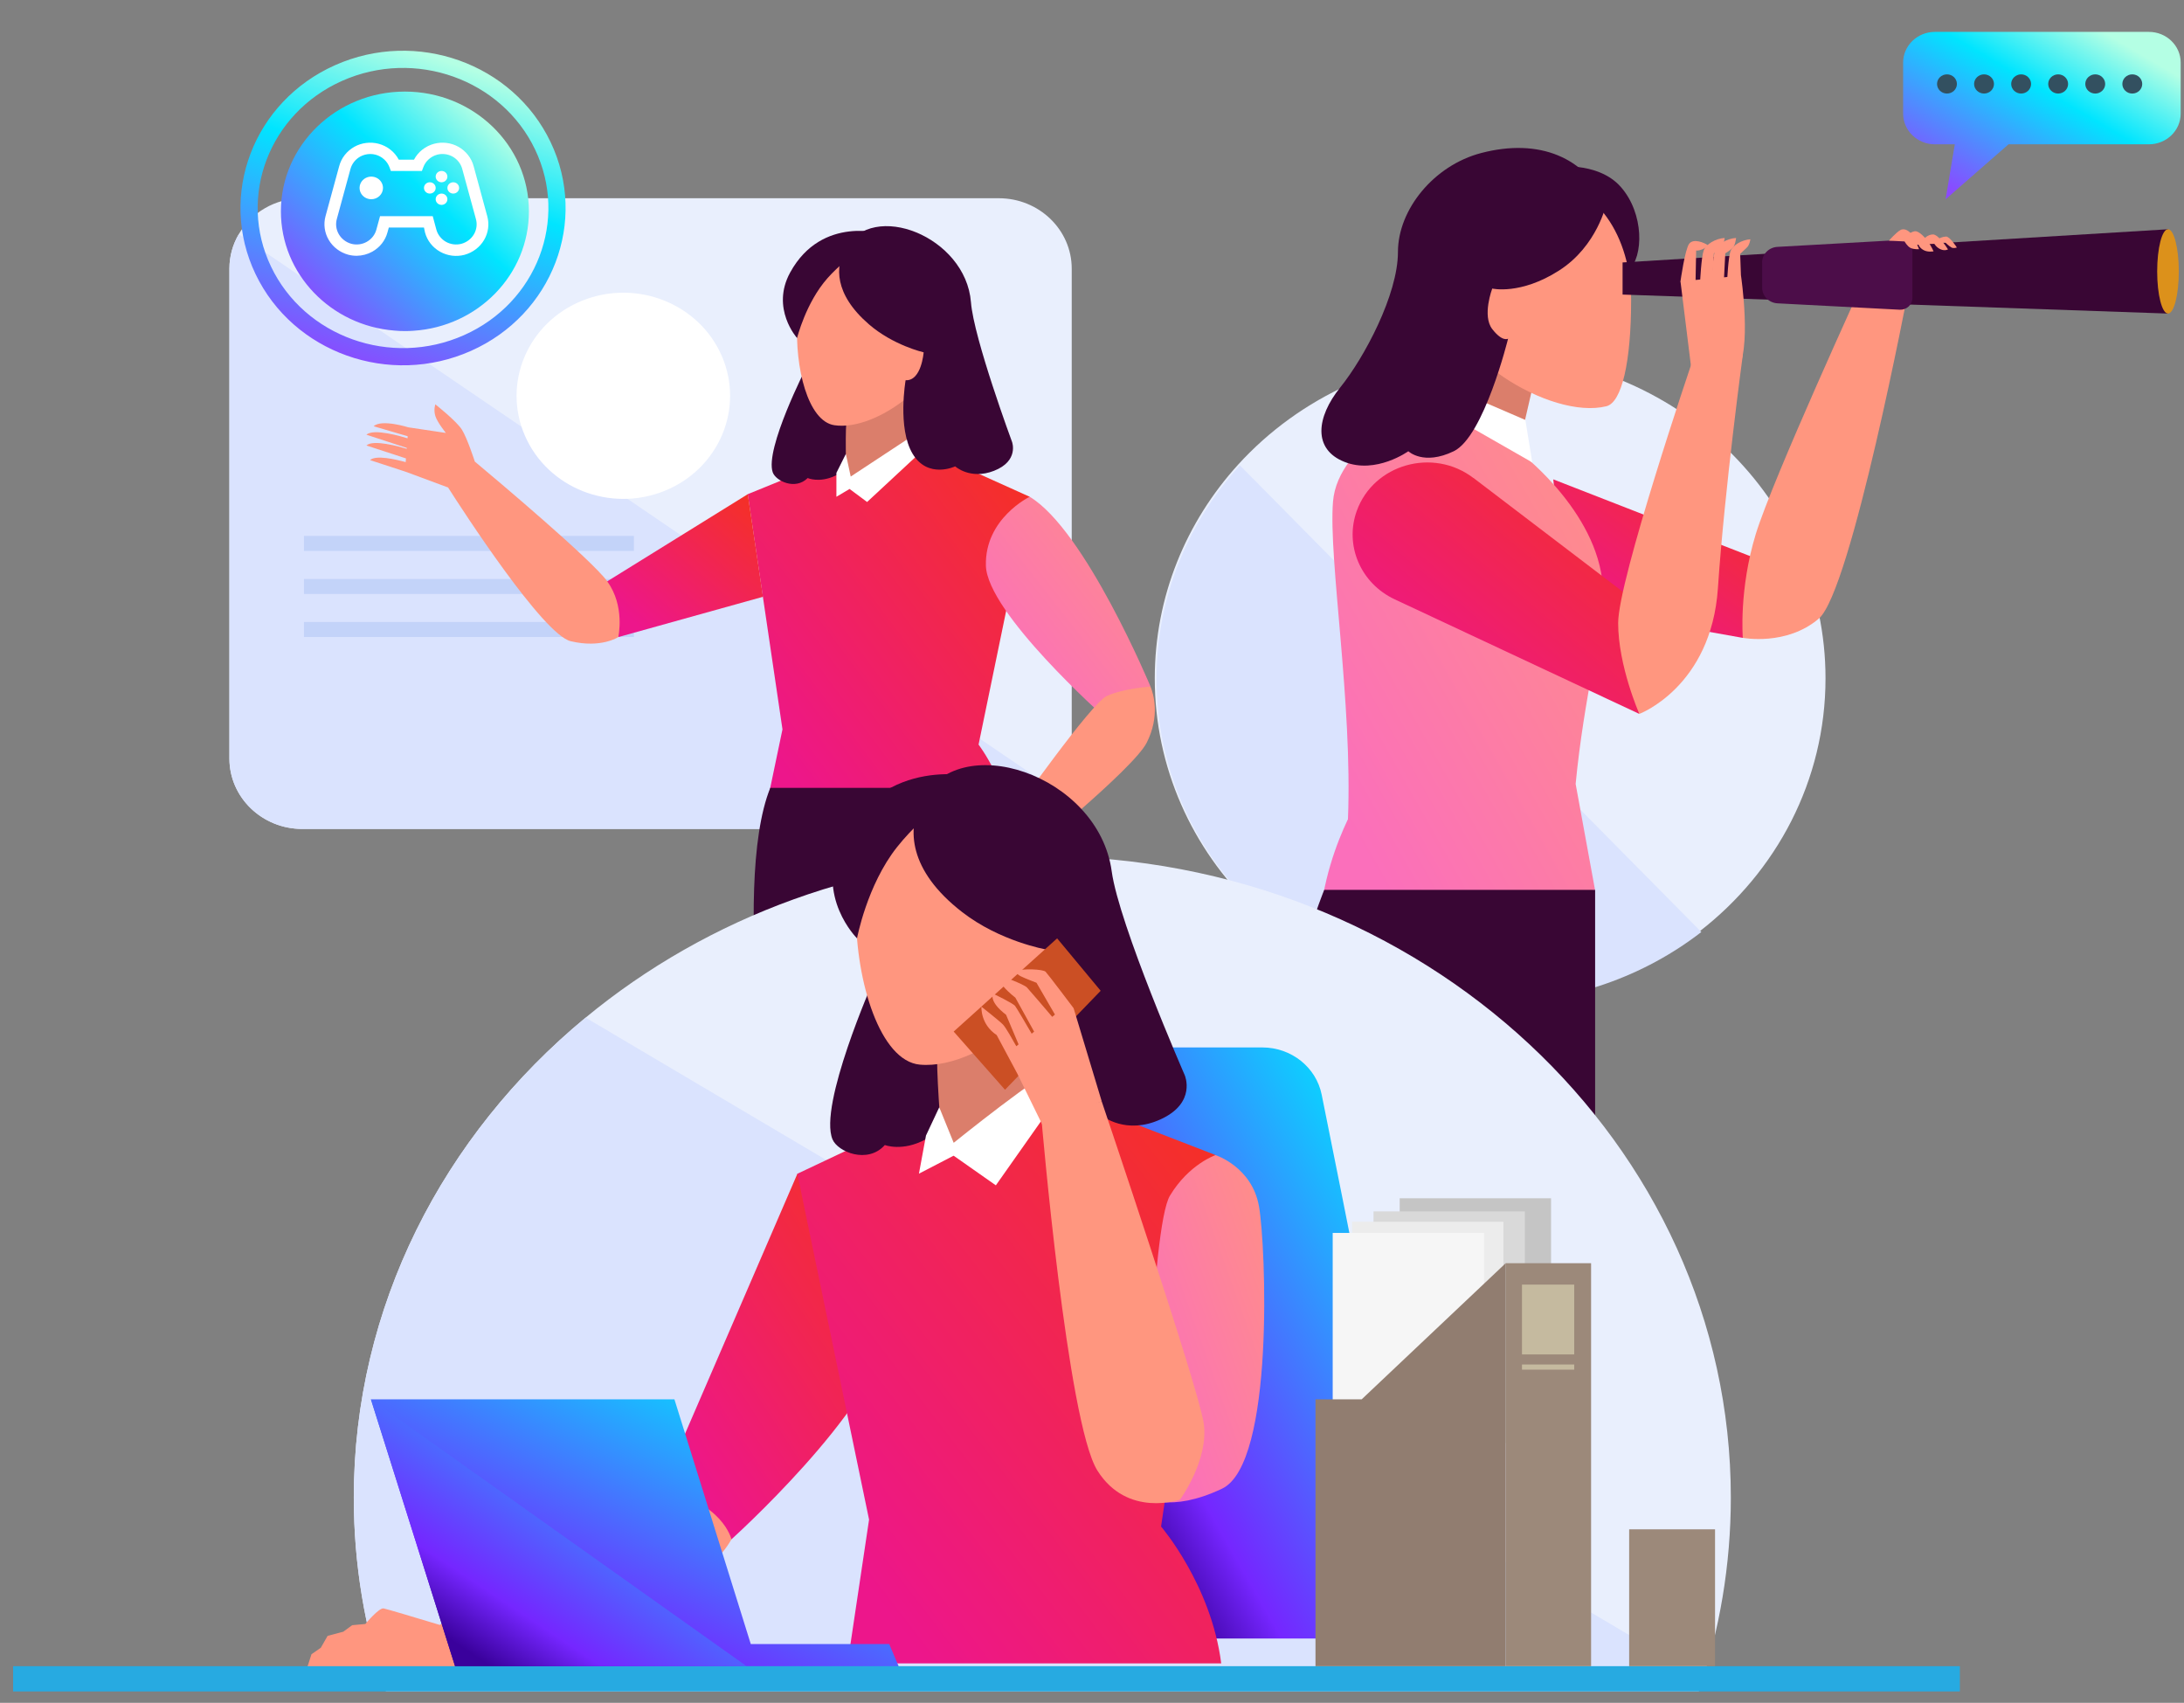 <svg width="127" height="99" viewBox="0 0 127 99" fill="none" xmlns="http://www.w3.org/2000/svg">
<rect x="0" y="0" width="127" height="99" fill="#808080" stroke="none"/>
<path d="M62.321 15.62V44.099C62.321 44.86 62.105 45.571 61.73 46.182C60.993 47.387 59.634 48.194 58.08 48.194H17.581C15.239 48.194 13.34 46.359 13.34 44.099V15.62C13.34 14.893 13.537 14.209 13.883 13.62C14.607 12.369 15.992 11.525 17.581 11.525H58.08C60.422 11.525 62.321 13.359 62.321 15.62Z" fill="#E9EFFD"/>
<path d="M61.73 46.182C60.993 47.387 59.634 48.194 58.08 48.194H17.581C15.239 48.194 13.34 46.36 13.34 44.099V15.62C13.34 14.893 13.537 14.209 13.883 13.62L61.73 46.182Z" fill="#DAE3FE"/>
<path d="M38.652 28.536C41.812 27.254 43.297 23.741 41.97 20.689C40.642 17.638 37.004 16.204 33.843 17.486C30.683 18.768 29.197 22.281 30.525 25.332C31.853 28.383 35.491 29.818 38.652 28.536Z" fill="white"/>
<path d="M36.861 31.157H17.675V32.031H36.861V31.157Z" fill="#C3D3F9"/>
<path d="M36.861 33.66H17.675V34.534H36.861V33.66Z" fill="#C3D3F9"/>
<path d="M36.861 36.162H17.675V37.036H36.861V36.162Z" fill="#C3D3F9"/>
<path d="M27.183 19.943C31.672 17.946 33.635 12.812 31.566 8.477C29.497 4.142 24.18 2.247 19.69 4.245C15.2 6.242 13.238 11.376 15.307 15.711C17.376 20.046 22.693 21.941 27.183 19.943Z" stroke="url(#paint0_linear_3_4010)" stroke-linecap="round" stroke-linejoin="round"/>
<path d="M30.756 12.286C30.756 15.973 27.792 18.987 24.041 19.23C23.879 19.242 23.71 19.248 23.545 19.248C23.342 19.248 23.142 19.239 22.945 19.22C19.244 18.929 16.335 15.936 16.335 12.286C16.335 8.44 19.565 5.324 23.545 5.324C27.525 5.324 30.756 8.44 30.756 12.286Z" fill="url(#paint1_linear_3_4010)"/>
<path d="M54.649 26.526L59.878 28.881L56.904 43.289C56.904 43.289 58.731 45.666 58.944 48.767L44.335 47.979L45.501 42.403L43.481 28.731L48.623 26.633C48.623 26.633 50.853 24.802 54.643 26.526H54.649Z" fill="url(#paint2_linear_3_4010)"/>
<path d="M46.893 21.349C46.893 21.349 44.456 26.112 44.936 27.464C45.114 27.964 46.251 28.513 46.966 27.792C46.966 27.792 47.636 28.096 48.567 27.66C49.497 27.225 49.707 24.091 49.707 24.091L46.889 21.349H46.893Z" fill="#390634"/>
<path d="M53.798 21.72L53.065 26.375C53.065 26.375 51.692 28.755 49.212 28.305C49.212 28.305 49.142 25.373 49.212 24.581L53.798 21.72Z" fill="#DB7E6B"/>
<path d="M46.365 18.69C46.212 21.349 46.975 24.495 48.522 24.722C50.99 25.084 54.909 22.051 55.062 19.395C55.214 16.736 53.305 14.35 50.815 14.215C48.322 14.08 46.52 16.034 46.365 18.69Z" fill="#FF967F"/>
<path d="M49.187 26.391L49.469 27.706L53.386 25.127L53.996 25.866L50.422 29.185L49.403 28.427L48.637 28.881V27.492L49.187 26.391Z" fill="white"/>
<path d="M49.142 14.463C48.58 15.473 48.488 17.086 50.521 18.849C51.937 20.079 53.71 20.484 53.71 20.484C53.71 20.484 53.586 22.158 52.662 22.106C52.662 22.106 52.176 24.882 53.065 26.375C53.954 27.869 55.543 27.114 55.543 27.114C55.543 27.114 56.419 27.912 57.801 27.372C59.265 26.802 58.852 25.695 58.852 25.695C58.852 25.695 56.623 19.671 56.461 17.57C56.162 13.746 50.727 11.608 49.142 14.463Z" fill="#390634"/>
<path d="M45.95 15.838C44.8 17.932 46.35 19.653 46.35 19.653C46.35 19.653 46.858 17.595 48.12 16.172C49.381 14.749 51.391 13.605 51.391 13.605C51.391 13.605 47.802 12.47 45.95 15.838Z" fill="#390634"/>
<path d="M44.792 45.805C42.445 51.61 45.116 67.632 45.116 67.632H55.97C55.97 67.632 61.297 52.015 58.26 45.805H44.792Z" fill="#390634"/>
<path d="M43.484 28.731L35.05 33.96L35.956 37.039L44.367 34.696L43.484 28.731Z" fill="url(#paint3_linear_3_4010)"/>
<path d="M35.314 33.797C34.377 32.519 28.812 27.838 27.611 26.835C27.611 26.835 27.176 25.483 26.859 24.977C26.541 24.474 25.315 23.508 25.315 23.508C25.315 23.508 25.201 23.815 25.315 24.186C25.429 24.557 25.928 25.17 25.928 25.17L23.749 24.845C23.749 24.845 22.183 24.351 21.729 24.781L23.708 25.363L23.698 25.483C23.399 25.388 21.722 24.885 21.309 25.274L23.654 26.041V26.093C23.244 25.971 21.703 25.529 21.309 25.9L23.606 26.651L23.59 26.866C22.993 26.701 21.853 26.44 21.519 26.75L23.59 27.427L26.055 28.341C26.887 29.645 31.576 36.892 33.186 37.278C34.956 37.702 35.953 37.039 35.953 37.039C35.953 37.039 36.363 35.233 35.308 33.797H35.314Z" fill="#FF967F"/>
<path d="M59.877 28.881C59.877 28.881 57.26 30.142 57.33 32.883C57.396 35.625 64.204 41.67 64.204 41.67L66.904 39.919C66.904 39.919 63.108 30.813 59.877 28.881Z" fill="url(#paint4_linear_3_4010)"/>
<path d="M66.905 39.919C66.905 39.919 65.38 40.011 64.376 40.456C63.471 40.858 59.116 47.013 58.262 48.23L55.978 48.887C55.689 48.868 55.247 48.856 54.968 48.908C54.526 48.991 54.031 49.951 54.031 49.951C54.031 49.951 54.234 50.009 54.44 49.877C54.644 49.745 54.831 49.476 54.831 49.476L55.924 49.423L55.962 49.485C55.609 49.568 55.044 49.715 54.822 49.834C54.491 50.015 54.142 50.696 54.142 50.696C54.142 50.696 54.507 50.687 54.71 50.549C54.914 50.408 55.041 50.163 55.041 50.163L56.159 49.991C55.819 50.077 55.403 50.193 55.219 50.291C54.888 50.472 54.539 51.153 54.539 51.153C54.539 51.153 54.904 51.144 55.108 51.006C55.311 50.865 55.438 50.62 55.438 50.62L56.566 50.448C56.467 50.488 56.381 50.521 56.321 50.552C55.99 50.733 55.641 51.414 55.641 51.414C55.641 51.414 56.006 51.405 56.21 51.267C56.413 51.126 56.54 50.88 56.54 50.88L56.807 50.84L56.813 50.849C56.813 50.849 58.992 50.718 59.434 49.945C59.434 49.945 65.901 44.719 66.683 43.176C67.464 41.63 67.079 40.336 66.898 39.913L66.905 39.919Z" fill="#FF967F"/>
<path d="M124.955 1.854H112.516C111.496 1.854 110.667 2.652 110.667 3.639V6.605C110.667 7.589 111.493 8.39 112.516 8.39H113.672L113.138 11.586L116.795 8.39H124.958C125.978 8.39 126.807 7.593 126.807 6.605V3.639C126.807 2.655 125.981 1.854 124.958 1.854H124.955Z" fill="url(#paint5_linear_3_4010)"/>
<path d="M113.217 5.439C113.536 5.439 113.795 5.19 113.795 4.881C113.795 4.573 113.536 4.323 113.217 4.323C112.898 4.323 112.639 4.573 112.639 4.881C112.639 5.19 112.898 5.439 113.217 5.439Z" fill="#335060"/>
<path d="M115.95 4.881C115.95 5.191 115.69 5.439 115.372 5.439C115.054 5.439 114.794 5.188 114.794 4.881C114.794 4.575 115.054 4.323 115.372 4.323C115.69 4.323 115.95 4.575 115.95 4.881Z" fill="#335060"/>
<path d="M118.107 4.881C118.107 5.191 117.846 5.439 117.529 5.439C117.211 5.439 116.951 5.188 116.951 4.881C116.951 4.575 117.211 4.323 117.529 4.323C117.846 4.323 118.107 4.575 118.107 4.881Z" fill="#335060"/>
<path d="M120.26 4.881C120.26 5.191 119.999 5.439 119.682 5.439C119.364 5.439 119.104 5.188 119.104 4.881C119.104 4.575 119.364 4.323 119.682 4.323C119.999 4.323 120.26 4.575 120.26 4.881Z" fill="#335060"/>
<path d="M122.417 4.881C122.417 5.191 122.156 5.439 121.838 5.439C121.521 5.439 121.26 5.188 121.26 4.881C121.26 4.575 121.521 4.323 121.838 4.323C122.156 4.323 122.417 4.575 122.417 4.881Z" fill="#335060"/>
<path d="M123.993 5.439C124.312 5.439 124.571 5.19 124.571 4.881C124.571 4.573 124.312 4.323 123.993 4.323C123.674 4.323 123.415 4.573 123.415 4.881C123.415 5.19 123.674 5.439 123.993 5.439Z" fill="#335060"/>
<path d="M106.154 39.438C106.154 45.39 103.295 50.696 98.829 54.15C95.493 56.726 91.262 58.268 86.653 58.268C75.882 58.268 67.15 49.837 67.15 39.438C67.15 34.678 68.98 30.332 71.994 27.016C75.571 23.088 80.812 20.61 86.653 20.61C97.425 20.61 106.154 29.038 106.154 39.438Z" fill="#E9EFFD"/>
<path d="M90.322 27.869L102.65 32.675L101.344 37.085L91.122 35.263L90.322 27.869Z" fill="url(#paint6_linear_3_4010)"/>
<path d="M98.933 54.186C95.598 56.763 91.367 58.305 86.758 58.305C75.986 58.305 67.254 49.874 67.254 39.474C67.254 34.714 69.084 30.369 72.098 27.053L98.933 54.186Z" fill="#DAE3FE"/>
<path d="M101.345 37.085C101.345 37.085 101.113 34.27 102.097 31.055C103.082 27.841 108.377 16.307 108.377 16.307L110.988 16.782C110.988 16.782 107.653 34.352 105.766 35.963C103.883 37.573 101.345 37.082 101.345 37.082V37.085Z" fill="#FF967F"/>
<path d="M90.294 9.71C90.294 9.71 92.892 9.323 94.251 10.869C95.611 12.415 95.586 14.92 94.699 15.733L90.294 9.713V9.71Z" fill="#390634"/>
<path d="M89.103 22.585L87.959 27.55L82.775 24.446L84.703 19.693L89.103 22.585Z" fill="#DB7E6B"/>
<path d="M88.53 26.424L83.006 23.489C83.006 23.489 77.796 25.642 77.514 29.169C77.247 32.519 78.657 40.864 78.384 47.623C77.733 48.991 76.856 51.285 76.72 53.932H77.993L92.751 51.736L91.624 45.577C92.11 40.502 93.218 36.542 93.218 34.515C93.218 30.034 88.527 26.421 88.527 26.421L88.53 26.424Z" fill="url(#paint7_linear_3_4010)"/>
<path d="M84.71 22.695L88.7 24.416L89.103 26.885L84.593 24.305L84.71 22.695Z" fill="white"/>
<path d="M94.851 17.432C94.851 21.014 94.315 23.394 93.412 23.618C90.141 24.428 83.896 20.511 83.896 16.929C83.896 13.347 86.116 10.519 89.493 10.519C92.869 10.519 94.851 13.847 94.851 17.429V17.432Z" fill="#FF967F"/>
<path d="M93.413 11.835C93.413 11.835 92.892 14.307 90.652 15.733C88.413 17.162 86.774 16.776 86.774 16.776C86.774 16.776 86.174 18.358 86.774 19.131C87.374 19.904 87.695 19.69 87.695 19.69C87.695 19.69 86.294 25.385 84.535 26.234C82.775 27.084 81.895 26.234 81.895 26.234C81.895 26.234 80.014 27.587 78.175 26.851C76.336 26.118 76.536 24.265 77.934 22.526C79.335 20.791 81.291 17.123 81.291 14.651C81.291 12.179 83.382 9.615 86.129 8.897C89.528 8.008 92.206 9.167 93.406 11.832L93.413 11.835Z" fill="#390634"/>
<path d="M85.681 27.786L95.325 35.132V41.505L81.101 34.843C79.122 33.917 78.175 31.709 78.896 29.703C79.875 26.983 83.337 26.004 85.678 27.789L85.681 27.786Z" fill="url(#paint8_linear_3_4010)"/>
<path d="M126.07 18.23L94.353 17.126V15.258L126.07 13.329V18.23Z" fill="#390634"/>
<path d="M98.35 21.171C98.35 21.171 94.096 33.721 94.096 36.22C94.096 38.72 95.329 41.505 95.329 41.505C95.329 41.505 99.509 39.937 99.897 34.196C100.284 28.452 101.348 20.613 101.348 20.613L98.353 21.174L98.35 21.171Z" fill="#FF967F"/>
<path d="M98.371 21.613L97.72 16.356L101.24 16.028C101.24 16.028 101.897 20.441 100.967 21.613H98.375H98.371Z" fill="#FF967F"/>
<path d="M97.72 16.359C97.72 16.359 97.978 14.506 98.225 14.172C98.473 13.838 99.124 14.117 99.315 14.258C99.315 14.258 99.226 14.399 98.991 14.497C98.756 14.595 98.632 14.562 98.632 14.562L98.597 16.359C98.597 16.359 97.946 16.684 97.72 16.359Z" fill="#FF967F"/>
<path d="M98.863 16.359C98.863 16.359 98.93 14.954 99.066 14.571C99.203 14.187 99.775 13.865 100.289 13.835C100.289 13.835 100.245 14.279 100.076 14.43C99.908 14.58 99.66 14.73 99.66 14.73L99.578 16.356H98.866L98.863 16.359Z" fill="#FF967F"/>
<path d="M99.527 16.359C99.527 16.359 99.594 14.954 99.731 14.571C99.867 14.187 100.439 13.865 100.954 13.835C100.954 13.835 100.909 14.279 100.741 14.43C100.572 14.58 100.325 14.73 100.325 14.73L100.242 16.356H99.531L99.527 16.359Z" fill="#FF967F"/>
<path d="M100.435 16.304C100.435 16.304 100.499 14.973 100.626 14.611C100.756 14.249 101.296 13.942 101.785 13.912C101.785 13.912 101.741 14.246 101.582 14.39C101.423 14.534 101.191 14.764 101.191 14.764L101.245 16.252L100.435 16.307V16.304Z" fill="#FF967F"/>
<path d="M77.008 51.736H92.757V73.627L78.659 69.708C78.659 69.708 75.921 63.547 75.435 60.093C74.953 56.64 77.004 51.736 77.004 51.736H77.008Z" fill="#390634"/>
<path d="M102.47 15.261V16.724C102.47 17.208 102.86 17.607 103.362 17.635L110.465 18.006C110.868 18.027 111.205 17.718 111.205 17.328V14.632C111.205 14.243 110.865 13.933 110.462 13.954L103.356 14.353C102.857 14.381 102.467 14.779 102.467 15.264L102.47 15.261Z" fill="#4C0D49"/>
<path d="M126.069 18.23C126.417 18.23 126.698 17.133 126.698 15.779C126.698 14.426 126.417 13.329 126.069 13.329C125.722 13.329 125.44 14.426 125.44 15.779C125.44 17.133 125.722 18.23 126.069 18.23Z" fill="#DC911B"/>
<path d="M109.845 13.988C109.845 13.988 110.264 13.504 110.515 13.372C110.763 13.237 111.071 13.445 111.252 13.755C111.433 14.065 111.595 14.488 111.595 14.488C111.595 14.488 111.303 14.51 111.106 14.418C110.909 14.325 110.75 14.037 110.75 14.037L109.845 13.991V13.988Z" fill="#FF967F"/>
<path d="M110.75 13.792C110.75 13.792 111.077 13.482 111.341 13.445C111.605 13.408 111.999 13.875 112.151 14.095C112.303 14.313 112.437 14.611 112.437 14.611C112.437 14.611 112.129 14.678 111.875 14.549C111.621 14.421 111.56 14.224 111.56 14.224L111.033 14.273L110.747 13.795L110.75 13.792Z" fill="#FF967F"/>
<path d="M111.872 13.89C111.872 13.89 112.097 13.636 112.399 13.629C112.698 13.623 113.174 14.329 113.276 14.497C113.276 14.497 113.107 14.605 112.853 14.497C112.599 14.39 112.482 14.175 112.482 14.175L112.154 14.188L111.878 13.89H111.872Z" fill="#FF967F"/>
<path d="M112.761 13.866C112.761 13.866 112.929 13.767 113.155 13.752C113.38 13.737 113.79 14.387 113.79 14.387C113.79 14.387 113.615 14.463 113.475 14.387C113.336 14.31 113.126 14.105 113.126 14.105H112.891L112.761 13.866Z" fill="#FF967F"/>
<path d="M100.648 87.066C100.648 90.995 99.993 94.78 98.787 98.337H22.437C22.424 98.303 22.415 98.27 22.402 98.236C21.214 94.709 20.573 90.958 20.573 87.066C20.573 75.961 25.785 65.993 34.053 59.163C41.121 53.324 50.422 49.779 60.612 49.779C82.723 49.779 100.648 66.472 100.648 87.066Z" fill="#E9EFFD"/>
<path d="M98.377 97.212L22.402 98.236C21.214 94.709 20.573 90.958 20.573 87.066C20.573 75.961 25.785 65.993 34.053 59.163L98.377 97.212Z" fill="#DAE3FE"/>
<path d="M66.552 60.896H73.404C75.087 60.896 76.536 62.046 76.856 63.641C78.124 69.916 81.151 85.014 81.545 88.149C82.044 92.127 78.674 95.261 78.674 95.261H63.315L66.552 60.896Z" fill="url(#paint9_linear_3_4010)"/>
<path d="M46.368 68.241L38.417 86.64L42.531 89.495C42.531 89.495 50.752 82.101 51.641 77.549C52.53 72.998 46.368 68.241 46.368 68.241Z" fill="url(#paint10_linear_3_4010)"/>
<path d="M62.73 64.076L70.687 67.153L67.517 88.75C67.517 88.75 70.43 92.127 71.014 96.706H49.287L50.536 88.348L46.365 68.241L53.811 64.721C53.811 64.721 56.962 61.828 62.727 64.076H62.73Z" fill="url(#paint11_linear_3_4010)"/>
<path d="M50.786 57.023C50.786 57.023 47.581 64.279 48.413 66.245C48.718 66.969 50.455 67.692 51.453 66.57C51.453 66.57 52.472 66.969 53.813 66.245C55.157 65.524 55.198 60.862 55.198 60.862L50.786 57.023Z" fill="#390634"/>
<path d="M61.056 57.023L60.37 63.984C60.37 63.984 58.54 67.622 54.824 67.153C54.824 67.153 54.468 62.81 54.5 61.635L61.056 57.023Z" fill="#DB7E6B"/>
<path d="M54.621 64.383L55.457 66.441C55.457 66.441 60.679 62.224 61.517 62.108L62.06 63.022L57.909 68.913L55.453 67.189L53.436 68.235L53.846 66.018L54.618 64.374L54.621 64.383Z" fill="white"/>
<path d="M49.776 53.125C49.776 57.078 51.18 61.684 53.489 61.896C57.18 62.233 62.73 57.424 62.73 53.471C62.73 49.518 59.693 46.132 55.986 46.132C52.279 46.132 49.773 49.171 49.773 53.125H49.776Z" fill="#FF967F"/>
<path d="M53.531 46.638C52.788 48.181 52.788 50.576 55.949 53.026C58.153 54.735 60.818 55.198 60.818 55.198C60.818 55.198 60.777 57.688 59.404 57.688C59.404 57.688 58.925 61.844 60.37 63.985C61.819 66.125 64.106 64.88 64.106 64.88C64.106 64.88 65.472 65.993 67.476 65.082C69.598 64.12 68.893 62.509 68.893 62.509C68.893 62.509 65.071 53.759 64.646 50.656C63.877 45.006 55.634 42.277 53.528 46.638H53.531Z" fill="#390634"/>
<path d="M48.915 48.929C47.387 52.128 49.836 54.554 49.836 54.554C49.836 54.554 50.411 51.459 52.161 49.251C53.908 47.04 56.793 45.181 56.793 45.181C56.793 45.181 51.37 43.786 48.915 48.929Z" fill="#390634"/>
<path d="M70.688 67.153C70.688 67.153 69.138 67.677 68.032 69.514C66.927 71.348 66.552 87.026 66.552 87.026C66.552 87.026 68.001 88.002 71.063 86.548C74.125 85.094 73.614 72.431 73.21 70.134C72.807 67.837 70.685 67.156 70.685 67.156L70.688 67.153Z" fill="url(#paint12_linear_3_4010)"/>
<path d="M61.472 54.554L55.456 59.973L58.442 63.356L64.004 57.602L61.472 54.554Z" fill="#CB4F24"/>
<path d="M60.564 65.092C60.564 65.092 62.067 82.723 63.814 85.496C65.561 88.268 68.62 87.183 68.62 87.183C68.62 87.183 70.319 84.864 69.992 82.723C69.668 80.579 64.062 64.024 64.062 64.024L60.561 65.095L60.564 65.092Z" fill="#FF967F"/>
<path d="M64.064 64.024L62.431 58.614C62.431 58.614 60.945 56.642 60.802 56.495C60.659 56.348 59.465 56.29 59.039 56.461C59.039 56.461 59.109 56.633 59.36 56.759C59.608 56.885 60.272 57.136 60.272 57.136L61.345 58.985L61.186 59.117C60.815 58.682 59.874 57.575 59.719 57.412C59.525 57.207 58.14 56.71 58.14 56.71C58.14 56.71 58.105 57.066 58.372 57.378C58.639 57.691 59.045 58.004 59.045 58.004L60.135 59.979L59.992 60.096C59.709 59.608 59.122 58.605 59.026 58.482C58.902 58.32 57.749 57.771 57.749 57.771C57.749 57.771 57.464 58.206 58.502 58.995L59.23 60.718L59.099 60.826C58.893 60.464 58.496 59.743 58.321 59.562C58.089 59.329 57.07 58.528 57.07 58.528C57.07 58.528 57 59.547 57.956 60.175L59.153 62.411L60.64 65.447L64.067 64.031L64.064 64.024Z" fill="#FF967F"/>
<path d="M38.417 86.64L25.575 94.47C24.282 94.08 22.478 93.54 22.306 93.51C22.037 93.461 21.245 94.415 21.245 94.415L20.48 94.485L19.962 94.865L19.051 95.105L18.657 95.795L18.113 96.175L17.742 97.319C17.742 97.319 18.161 97.454 18.507 97.064L18.533 97.439H23.59C23.59 97.439 23.837 97.699 25.416 97.678C26.995 97.653 28.377 97.067 28.377 97.067C28.377 97.067 40.193 93.721 42.534 89.492C42.534 89.492 42.016 87.284 38.421 86.637L38.417 86.64Z" fill="#FF967F"/>
<path d="M21.569 81.356L26.569 97.212H52.4L51.708 95.583H43.658L39.218 81.356H21.569Z" fill="url(#paint13_linear_3_4010)"/>
<path d="M113.966 96.868H0.761V98.337H113.966V96.868Z" fill="#27AAE1"/>
<path d="M90.194 69.665H81.392V83.138H90.194V69.665Z" fill="#C5C5C5"/>
<path d="M88.672 70.428H79.87V83.901H88.672V70.428Z" fill="#D9D9D9"/>
<path d="M87.424 71.032H78.622V84.505H87.424V71.032Z" fill="#ECECEC"/>
<path d="M86.299 71.68H77.497V85.153H86.299V71.68Z" fill="#F6F6F6"/>
<path d="M92.522 73.44H87.557V96.868H92.522V73.44Z" fill="#9C897A"/>
<path d="M91.541 74.685H88.504V78.743H91.541V74.685Z" fill="#C5BA9F"/>
<path d="M91.541 79.329H88.504V79.629H91.541V79.329Z" fill="#C5BA9F"/>
<path d="M79.18 81.356H76.496V96.868H87.556V73.44L79.18 81.356Z" fill="#917D70"/>
<path d="M99.73 88.912H94.736V96.868H99.73V88.912Z" fill="#9C897A"/>
<path d="M21.569 81.356L43.414 96.868H26.461L21.569 81.356Z" fill="url(#paint14_linear_3_4010)"/>
<path d="M20.741 14.871C20.575 14.871 20.41 14.85 20.25 14.808C19.771 14.676 19.364 14.368 19.117 13.949C18.87 13.53 18.802 13.035 18.929 12.569L19.723 9.663C19.785 9.428 19.894 9.207 20.046 9.013C20.197 8.82 20.387 8.657 20.605 8.535C20.816 8.417 21.05 8.34 21.293 8.31C21.535 8.279 21.782 8.296 22.018 8.358C22.269 8.425 22.502 8.542 22.704 8.701C22.905 8.86 23.071 9.058 23.189 9.282H24.074C24.192 9.057 24.357 8.859 24.559 8.7C24.761 8.541 24.995 8.424 25.246 8.358C25.482 8.296 25.728 8.279 25.971 8.31C26.213 8.34 26.447 8.417 26.659 8.535C26.875 8.657 27.064 8.818 27.216 9.011C27.367 9.203 27.478 9.423 27.541 9.656L28.334 12.569C28.463 13.037 28.396 13.534 28.148 13.954C27.901 14.374 27.491 14.683 27.009 14.815C26.773 14.877 26.527 14.893 26.285 14.863C26.042 14.832 25.808 14.755 25.596 14.637C25.38 14.516 25.19 14.355 25.039 14.162C24.887 13.97 24.777 13.75 24.715 13.516L24.653 13.227H22.61L22.532 13.509C22.469 13.743 22.359 13.963 22.208 14.156C22.056 14.348 21.867 14.509 21.65 14.631C21.373 14.785 21.06 14.867 20.741 14.871ZM21.531 8.953C21.325 8.954 21.123 9.006 20.945 9.104C20.666 9.262 20.462 9.521 20.38 9.824L19.587 12.73C19.503 13.03 19.546 13.349 19.703 13.618C19.861 13.888 20.122 14.088 20.431 14.174C20.58 14.213 20.735 14.223 20.889 14.204C21.042 14.185 21.189 14.136 21.323 14.062C21.462 13.984 21.584 13.881 21.681 13.757C21.778 13.633 21.849 13.492 21.888 13.342L22.099 12.569H25.164L25.372 13.342C25.412 13.492 25.483 13.633 25.58 13.756C25.677 13.88 25.798 13.984 25.937 14.062C26.071 14.136 26.22 14.185 26.373 14.204C26.527 14.223 26.683 14.213 26.832 14.174C27.141 14.088 27.403 13.889 27.56 13.619C27.718 13.349 27.759 13.029 27.674 12.73L26.88 9.824C26.841 9.674 26.771 9.533 26.674 9.41C26.578 9.286 26.457 9.182 26.318 9.104C26.184 9.029 26.036 8.981 25.882 8.962C25.728 8.943 25.572 8.953 25.423 8.992C25.238 9.043 25.068 9.136 24.928 9.263C24.787 9.39 24.68 9.547 24.616 9.722L24.534 9.939H22.729L22.648 9.722C22.582 9.547 22.475 9.389 22.334 9.263C22.193 9.136 22.023 9.043 21.837 8.992C21.737 8.966 21.634 8.953 21.531 8.953Z" fill="white"/>
<path d="M21.59 11.583C21.456 11.583 21.324 11.544 21.212 11.472C21.1 11.4 21.012 11.297 20.961 11.177C20.909 11.057 20.896 10.925 20.922 10.797C20.948 10.67 21.013 10.552 21.109 10.46C21.204 10.368 21.325 10.306 21.457 10.28C21.589 10.255 21.726 10.268 21.851 10.318C21.975 10.368 22.082 10.452 22.156 10.56C22.231 10.668 22.271 10.795 22.271 10.925C22.271 11.1 22.199 11.267 22.072 11.39C21.944 11.514 21.771 11.583 21.59 11.583Z" fill="white"/>
<path d="M25.676 10.597C25.864 10.597 26.016 10.449 26.016 10.268C26.016 10.086 25.864 9.939 25.676 9.939C25.488 9.939 25.335 10.086 25.335 10.268C25.335 10.449 25.488 10.597 25.676 10.597Z" fill="#FFFDFD"/>
<path d="M25.676 11.912C25.864 11.912 26.016 11.764 26.016 11.583C26.016 11.401 25.864 11.254 25.676 11.254C25.488 11.254 25.335 11.401 25.335 11.583C25.335 11.764 25.488 11.912 25.676 11.912Z" fill="#FFFDFD"/>
<path d="M24.995 11.254C25.183 11.254 25.335 11.107 25.335 10.925C25.335 10.744 25.183 10.597 24.995 10.597C24.807 10.597 24.654 10.744 24.654 10.925C24.654 11.107 24.807 11.254 24.995 11.254Z" fill="#FFFDFD"/>
<path d="M26.357 11.254C26.545 11.254 26.698 11.107 26.698 10.925C26.698 10.744 26.545 10.597 26.357 10.597C26.169 10.597 26.017 10.744 26.017 10.925C26.017 11.107 26.169 11.254 26.357 11.254Z" fill="#FFFDFD"/>
<defs>
<linearGradient id="paint0_linear_3_4010" x1="25.522" y1="3.401" x2="19.546" y2="20.848" gradientUnits="userSpaceOnUse">
<stop stop-color="#B4FFE4"/>
<stop offset="0.377" stop-color="#00E5FF"/>
<stop offset="1" stop-color="#8B49FF"/>
</linearGradient>
<linearGradient id="paint1_linear_3_4010" x1="28.106" y1="6.605" x2="17.79" y2="17.564" gradientUnits="userSpaceOnUse">
<stop stop-color="#B4FFE4"/>
<stop offset="0.377" stop-color="#00E5FF"/>
<stop offset="1" stop-color="#8B49FF"/>
</linearGradient>
<linearGradient id="paint2_linear_3_4010" x1="52.572" y1="15.961" x2="34.215" y2="29.61" gradientUnits="userSpaceOnUse">
<stop stop-color="#F5321F"/>
<stop offset="1" stop-color="#ED168B"/>
</linearGradient>
<linearGradient id="paint3_linear_3_4010" x1="40.216" y1="25.179" x2="33.369" y2="33.18" gradientUnits="userSpaceOnUse">
<stop stop-color="#F5321F"/>
<stop offset="1" stop-color="#ED168B"/>
</linearGradient>
<linearGradient id="paint4_linear_3_4010" x1="62.637" y1="23.413" x2="52.29" y2="31.486" gradientUnits="userSpaceOnUse">
<stop stop-color="#FF9085"/>
<stop offset="1" stop-color="#FB6FBB"/>
</linearGradient>
<linearGradient id="paint5_linear_3_4010" x1="123.841" y1="2.749" x2="117.53" y2="13.485" gradientUnits="userSpaceOnUse">
<stop stop-color="#B4FFE4"/>
<stop offset="0.377" stop-color="#00E5FF"/>
<stop offset="1" stop-color="#8B49FF"/>
</linearGradient>
<linearGradient id="paint6_linear_3_4010" x1="97.157" y1="23.929" x2="89.875" y2="34.079" gradientUnits="userSpaceOnUse">
<stop stop-color="#F5321F"/>
<stop offset="1" stop-color="#ED168B"/>
</linearGradient>
<linearGradient id="paint7_linear_3_4010" x1="85.867" y1="10.474" x2="64.121" y2="22.755" gradientUnits="userSpaceOnUse">
<stop stop-color="#FF9085"/>
<stop offset="1" stop-color="#FB6FBB"/>
</linearGradient>
<linearGradient id="paint8_linear_3_4010" x1="87.898" y1="20.637" x2="75.884" y2="34.913" gradientUnits="userSpaceOnUse">
<stop stop-color="#F5321F"/>
<stop offset="1" stop-color="#ED168B"/>
</linearGradient>
<linearGradient id="paint9_linear_3_4010" x1="81.734" y1="55.877" x2="54.085" y2="71.638" gradientUnits="userSpaceOnUse">
<stop stop-color="#D3FBFF"/>
<stop offset="0.17" stop-color="#00E5FF"/>
<stop offset="0.809" stop-color="#7526FF"/>
<stop offset="0.957" stop-color="#3A019C"/>
</linearGradient>
<linearGradient id="paint10_linear_3_4010" x1="45.798" y1="59.154" x2="29.569" y2="69.746" gradientUnits="userSpaceOnUse">
<stop stop-color="#F5321F"/>
<stop offset="1" stop-color="#ED168B"/>
</linearGradient>
<linearGradient id="paint11_linear_3_4010" x1="60.031" y1="48.904" x2="33.055" y2="69.599" gradientUnits="userSpaceOnUse">
<stop stop-color="#F5321F"/>
<stop offset="1" stop-color="#ED168B"/>
</linearGradient>
<linearGradient id="paint12_linear_3_4010" x1="70.413" y1="58.519" x2="59.691" y2="62.372" gradientUnits="userSpaceOnUse">
<stop stop-color="#FF9085"/>
<stop offset="1" stop-color="#FB6FBB"/>
</linearGradient>
<linearGradient id="paint13_linear_3_4010" x1="52.634" y1="79.04" x2="41.068" y2="103.14" gradientUnits="userSpaceOnUse">
<stop stop-color="#D3FBFF"/>
<stop offset="0.17" stop-color="#00E5FF"/>
<stop offset="0.809" stop-color="#7526FF"/>
<stop offset="0.957" stop-color="#3A019C"/>
</linearGradient>
<linearGradient id="paint14_linear_3_4010" x1="43.579" y1="79.09" x2="30.222" y2="99.247" gradientUnits="userSpaceOnUse">
<stop stop-color="#D3FBFF"/>
<stop offset="0.17" stop-color="#00E5FF"/>
<stop offset="0.809" stop-color="#7526FF"/>
<stop offset="0.957" stop-color="#3A019C"/>
</linearGradient>
</defs>
</svg>

